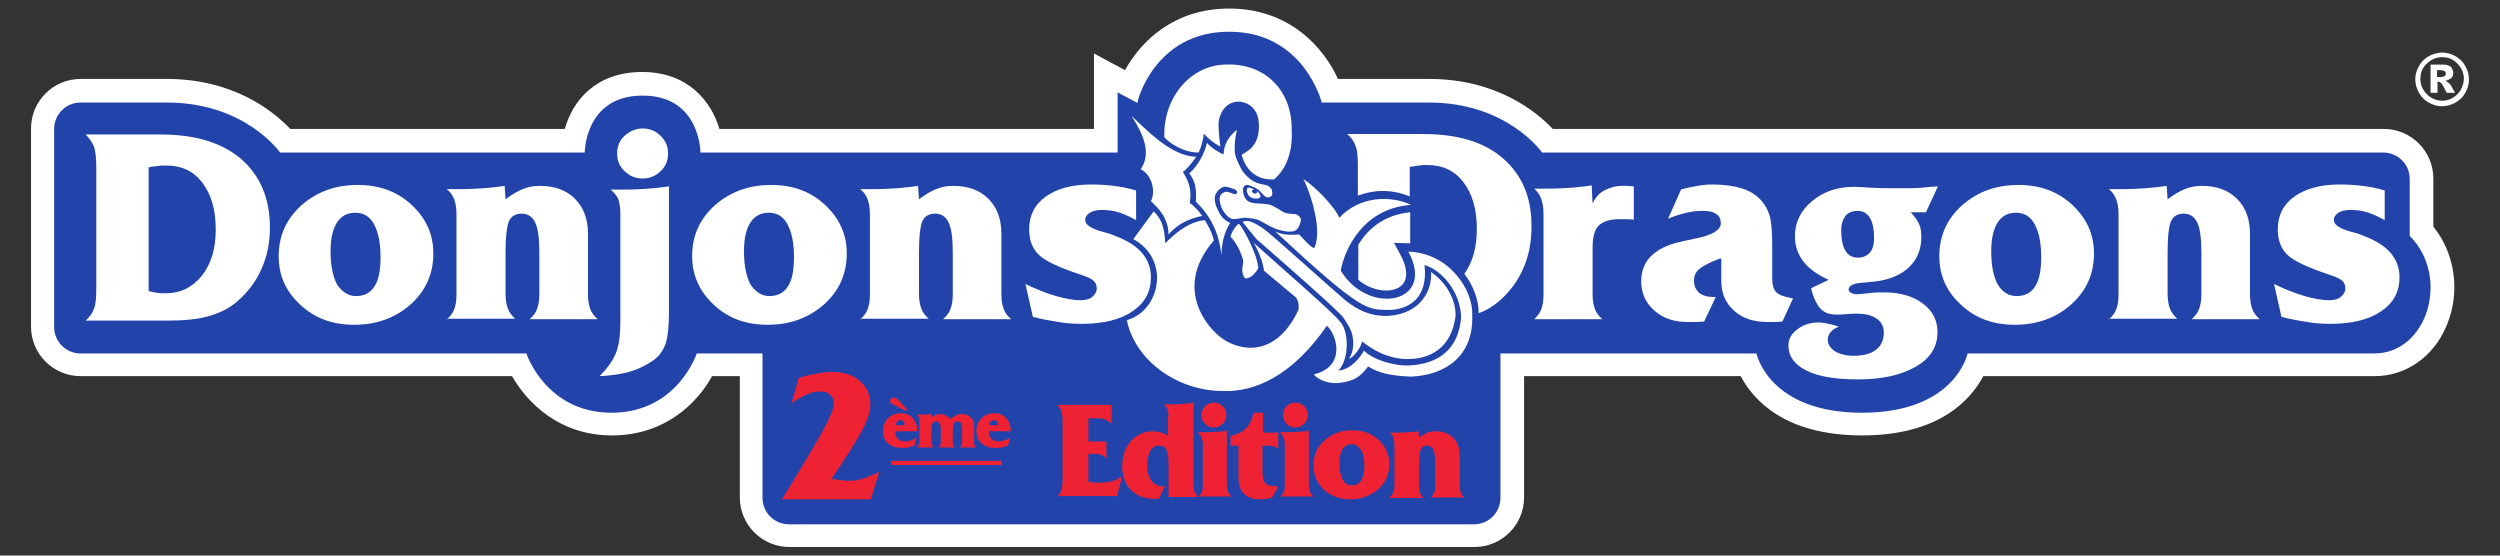 <?xml version="1.0" encoding="UTF-8" standalone="no"?><svg xmlns:rdf="http://www.w3.org/1999/02/22-rdf-syntax-ns#" xmlns:svg="http://www.w3.org/2000/svg" xmlns="http://www.w3.org/2000/svg" width="540" height="120" viewBox="0 0 540 120">
<rect x="0" y="0" width="540" height="120" fill="#333333" stroke="none"/>
<style type="text/css">.st0{display:none;} .st1{display:inline;fill:#0B0E1D;} .st2{fill:#2244AA;} .st3{fill:#FFFFFF;} .st4{fill:#EE2233;}</style>
<path class="st2" d="m 170.4,115.65 c -4.5,0 -8.2,-3.7 -8.2,-8.2 V 78.75 h -10 c -2.4,5.2 -8.8,12.8 -20.1,12.8 -11.3,0 -17.7,-7.6 -20.1,-12.8 H 17.4 c -4.5,0 -8.2,-3.7 -8.2,-8.2 v -42.8 c 0,-4.5 3.7,-8.2 8.2,-8.2 h 18.7 c 15,0 23.1,7.8 25.6,10.8 H 124 c 0.9,-5.2 4.7,-12.3 14.7,-12.3 10.1,0 13.9,7 14.8,12.3 h 85.4 v -14.7 l 5.3,2.9 c 2.6,-6.1 9.2,-14.2 21.4,-14.2 12.9,0 19.6,9.1 21.8,15.3 h 21.4 c 15,0 23.1,7.8 25.6,10.8 h 180.5 c 4.5,0 8.2,3.7 8.2,8.2 v 11.3 c 4.6,5.2 5.8,12.8 3.1,19.4 -2.4,5.9 -7.4,9.4 -13.3,9.4 h -86 c -1.7,4 -7.3,12.8 -24.6,12.8 -17.3,0 -22.9,-8.7 -24.6,-12.8 h -51 V 107.45 c 0,4.5 -3.7,8.2 -8.2,8.2 z" />
<path class="st3" d="m 265.5,6.85 c 16.2,0 20,15.3 20,15.3 h 23.2 c 16.9,0 24.4,10.8 24.4,10.8 h 181.7 c 3.1,0 5.7,2.5 5.7,5.7 v 12.3 c 8.8,8.8 3.9,25.4 -7.7,25.4 H 425 c 0,0 -2.6,12.8 -22.8,12.8 -20.2,0 -22.8,-12.8 -22.8,-12.8 H 324.1 V 107.55 c 0,3.1 -2.5,5.7 -5.7,5.7 h -148 c -3.1,0 -5.7,-2.5 -5.7,-5.7 V 76.35 h -14.2 c 0,0 -4.2,12.8 -18.4,12.8 -14.2,0 -18.4,-12.8 -18.4,-12.8 H 17.4 c -3.1,0 -5.7,-2.5 -5.7,-5.7 v -42.8 c 0,-3.1 2.5,-5.7 5.7,-5.7 h 18.7 c 16.9,0 24.4,10.8 24.4,10.8 h 65.8 c 0,0 0,-12.3 12.5,-12.3 12.5,0 12.5,12.3 12.5,12.3 h 90.1 v -13 l 4.3,2.3 c -0.2,-0.1 3.6,-15.4 19.8,-15.4 m 0,-5 c -11.9,0 -19,7 -22.5,13.3 l -6.7,-3.6 v 8.3 8 h -80.9 c -1.8,-6 -6.8,-12.3 -16.7,-12.3 -10,0 -15,6.2 -16.7,12.3 H 62.7 c -3.5,-3.7 -12.1,-10.8 -26.7,-10.8 H 17.4 c -5.9,0 -10.7,4.8 -10.7,10.7 v 42.8 c 0,5.9 4.8,10.7 10.7,10.7 h 93.2 c 3.2,5.6 10.1,12.8 21.6,12.8 11.5,0 18.5,-7.1 21.6,-12.8 h 6 V 107.45 c 0,5.9 4.8,10.7 10.7,10.7 h 148 c 5.9,0 10.7,-4.8 10.7,-10.7 V 81.25 H 376 c 2.6,5 9.4,12.8 26.2,12.8 16.8,0 23.5,-7.8 26.2,-12.8 h 84.5 c 6.8,0 12.8,-4.2 15.6,-11 3,-7.2 1.8,-15.5 -2.9,-21.3 v -10.4 c 0,-5.9 -4.8,-10.7 -10.7,-10.7 H 335.4 c -3.5,-3.7 -12.1,-10.8 -26.7,-10.8 H 289 c -3,-6.6 -10.3,-15.2 -23.5,-15.2 z" />
<path class="st4" d="m 228.3,107.35 c 0.4,-0.4 0.7,-0.8 0.9,-1.3 0.2,-0.5 0.3,-1.2 0.3,-2.2 V 90.95 c 0,-1.1 -0.1,-1.8 -0.3,-2.3 -0.2,-0.4 -0.5,-0.9 -0.9,-1.2 h 11.8 v 4.1 c -0.4,-0.4 -0.9,-0.7 -1.3,-0.9 -0.4,-0.2 -0.9,-0.3 -1.6,-0.3 h -2.1 v 5 h 3.9 v 3.8 c -0.2,-0.3 -0.5,-0.6 -0.9,-0.8 -0.4,-0.2 -0.8,-0.3 -1.3,-0.3 h -1.7 V 104.05 c 0.5,0.1 0.9,0.2 1.3,0.2 0.4,0 0.7,0 1,0 1.1,0 2.1,-0.1 2.8,-0.3 0.8,-0.2 1.5,-0.6 2.2,-1.1 l -1.1,4.3 h -13 z" />
<path class="st4" d="m 252.4,89.95 c 0,-0.6 -0.1,-1.1 -0.2,-1.5 -0.1,-0.4 -0.4,-0.8 -0.8,-1.1 h 1.6 c 0.9,0 1.7,0 2.5,-0.1 0.8,-0.1 1.5,-0.1 2.3,-0.3 V 104.65 c 0,0.6 0.1,1.1 0.2,1.5 0.2,0.4 0.4,0.8 0.8,1.2 h -6.4 v -7.2 c 0,-1.5 -0.2,-2.6 -0.5,-3.1 -0.3,-0.5 -0.8,-0.8 -1.6,-0.8 -0.8,0 -1.4,0.4 -1.8,1.1 -0.4,0.7 -0.7,1.7 -0.7,3 0,1.5 0.3,2.7 0.9,3.5 0.6,0.8 1.5,1.2 2.7,1.2 h 0.2 l -1.3,2.7 c -0.1,0 -0.2,0 -0.3,0 -0.1,0 -0.3,0 -0.6,0 -2.1,0 -3.8,-0.6 -5.1,-1.9 -1.3,-1.3 -1.9,-3 -1.9,-5.2 0,-2.2 0.6,-3.9 1.9,-5.4 1.3,-1.4 2.9,-2.1 4.8,-2.1 0.5,0 1,0.1 1.5,0.2 0.5,0.2 1.1,0.4 1.7,0.8 v -4.2 z" />
<path class="st4" d="m 258.8,107.35 c 0.4,-0.3 0.6,-0.7 0.8,-1.1 0.2,-0.4 0.2,-0.9 0.2,-1.5 v -8.7 c 0,-0.6 -0.1,-1.2 -0.3,-1.6 -0.2,-0.4 -0.4,-0.8 -0.8,-1.1 h 1.5 c 1,0 1.8,0 2.6,-0.1 0.8,0 1.5,-0.1 2.2,-0.2 V 104.65 c 0,0.6 0.1,1.1 0.2,1.5 0.2,0.4 0.4,0.8 0.8,1.1 h -7.2 z m 0.7,-17.7 c 0,-0.7 0.3,-1.4 0.8,-1.9 0.5,-0.5 1.2,-0.8 1.9,-0.8 0.8,0 1.4,0.3 1.9,0.8 0.5,0.5 0.8,1.1 0.8,1.9 0,0.7 -0.3,1.4 -0.8,1.9 -0.5,0.5 -1.2,0.8 -1.9,0.8 -0.8,0 -1.4,-0.3 -1.9,-0.8 -0.6,-0.6 -0.8,-1.2 -0.8,-1.9 z" />
<path class="st4" d="m 267.5,96.25 h -1.7 v -2.1 c 1.4,-0.3 2.5,-0.8 3.3,-1.6 0.8,-0.8 1.4,-2 1.7,-3.4 h 2 v 4.3 h 3.3 v 3.6 c -0.3,-0.3 -0.6,-0.5 -1,-0.6 -0.3,-0.1 -0.7,-0.2 -1.2,-0.2 h -1.2 V 101.75 c 0,1.4 0.2,2.3 0.7,2.7 0.4,0.4 1.3,0.6 2.7,0.6 l -1.3,2.4 c -0.5,0.1 -1,0.3 -1.4,0.3 -0.4,0.1 -0.9,0.1 -1.2,0.1 -1.6,0 -2.7,-0.4 -3.5,-1.2 -0.8,-0.8 -1.2,-1.9 -1.2,-3.5 z" />
<path class="st4" d="m 276.5,107.35 c 0.4,-0.3 0.6,-0.7 0.8,-1.1 0.2,-0.4 0.2,-0.9 0.2,-1.5 v -8.7 c 0,-0.6 -0.1,-1.2 -0.3,-1.6 -0.2,-0.4 -0.4,-0.8 -0.8,-1.1 h 1.5 c 1,0 1.8,0 2.6,-0.1 0.8,0 1.5,-0.1 2.2,-0.2 V 104.65 c 0,0.6 0.1,1.1 0.2,1.5 0.2,0.4 0.4,0.8 0.8,1.1 h -7.2 z m 0.6,-17.7 c 0,-0.7 0.3,-1.4 0.8,-1.9 0.5,-0.5 1.2,-0.8 1.9,-0.8 0.8,0 1.4,0.3 1.9,0.8 0.5,0.5 0.8,1.1 0.8,1.9 0,0.7 -0.3,1.4 -0.8,1.9 -0.5,0.5 -1.2,0.8 -1.9,0.8 -0.8,0 -1.4,-0.3 -1.9,-0.8 -0.5,-0.6 -0.8,-1.2 -0.8,-1.9 z" />
<path class="st4" d="m 283.7,100.55 c 0,-2.2 0.8,-4 2.4,-5.4 1.6,-1.5 3.6,-2.2 6,-2.2 2.3,0 4.2,0.7 5.7,2.1 1.5,1.4 2.3,3.1 2.3,5.2 0,2.2 -0.8,4 -2.4,5.4 -1.6,1.4 -3.6,2.2 -6,2.2 -2.3,0 -4.2,-0.7 -5.8,-2.1 -1.4,-1.4 -2.2,-3.1 -2.2,-5.2 z m 8.3,4.3 c 0.9,0 1.5,-0.3 2,-1 0.4,-0.7 0.7,-1.7 0.7,-3.1 0,-1.5 -0.2,-2.7 -0.7,-3.5 -0.5,-0.8 -1.1,-1.3 -2,-1.3 -0.9,0 -1.5,0.4 -2,1 -0.4,0.7 -0.7,1.7 -0.7,3 0,1.5 0.2,2.7 0.7,3.6 0.5,0.9 1.1,1.3 2,1.3 z" />
<path class="st4" d="m 300.2,107.35 c 0.4,-0.3 0.6,-0.7 0.8,-1.1 0.2,-0.4 0.2,-0.9 0.2,-1.5 v -8.7 c 0,-0.6 -0.1,-1.1 -0.2,-1.5 -0.2,-0.4 -0.4,-0.8 -0.8,-1.1 h 1.4 c 1,0 1.8,0 2.6,-0.1 0.8,0 1.5,-0.1 2.2,-0.2 l 0.1,1.4 c 0.6,-0.5 1.2,-0.8 1.8,-1.1 0.6,-0.2 1.2,-0.3 1.8,-0.3 1.6,0 2.8,0.5 3.8,1.4 0.9,0.9 1.4,2.2 1.4,3.8 V 104.85 c 0,0.6 0.1,1.1 0.2,1.5 0.2,0.4 0.4,0.8 0.8,1.1 H 309 c 0.4,-0.3 0.6,-0.7 0.8,-1.1 0.2,-0.4 0.2,-0.9 0.2,-1.5 v -4.5 c 0,-1.6 -0.1,-2.6 -0.4,-3.2 -0.3,-0.6 -0.8,-0.9 -1.4,-0.9 -0.6,0 -1.1,0.3 -1.3,0.8 -0.2,0.5 -0.4,1.6 -0.4,3.4 v 4.5 c 0,0.6 0.1,1.1 0.2,1.5 0.2,0.4 0.4,0.8 0.8,1.1 h -7.3 z" />
<path class="st4" d="m 168.9,107.85 c 4.8,-7.8 7.9,-13 9.2,-15.5 1.3,-2.5 2,-4.2 2,-5.1 0,-0.9 -0.3,-1.6 -0.8,-2 -0.5,-0.5 -1.3,-0.7 -2.3,-0.7 -0.8,0 -1.7,0.2 -2.6,0.6 -0.9,0.4 -2.1,1 -3.4,1.9 l 1.5,-5.4 c 1.6,-0.5 3,-0.8 4.1,-1 1.1,-0.2 2.2,-0.3 3.1,-0.3 2.5,0 4.5,0.6 6,1.9 1.5,1.3 2.3,3 2.3,5.1 0,1.4 -0.5,3.1 -1.5,5.1 -1,2 -3.3,5.7 -6.9,11 1,0.1 1.7,0.2 2.3,0.3 0.5,0.1 1,0.1 1.5,0.1 0.9,0 1.9,-0.1 2.8,-0.4 1,-0.3 2.2,-0.8 3.7,-1.5 l -1.8,5.9 z" />
<path class="st4" d="m 196.1,88.65 h -0.7 l -2.5,-1.3 c -0.3,-0.1 -0.4,-0.3 -0.5,-0.4 -0.1,-0.1 -0.1,-0.3 -0.1,-0.4 0,-0.2 0.1,-0.4 0.2,-0.5 0.1,-0.1 0.3,-0.2 0.5,-0.2 0.2,0 0.3,0 0.5,0.1 0.1,0.1 0.3,0.3 0.6,0.5 z m 1.9,4.5 h -4.6 c 0,0 0,0.1 0,0.1 0,0.1 0,0.1 0,0.1 0,0.6 0.2,1.1 0.6,1.5 0.4,0.3 0.9,0.5 1.6,0.5 0.3,0 0.6,-0.1 1,-0.2 0.4,-0.1 0.9,-0.3 1.4,-0.6 l -0.5,1.7 c -0.5,0.2 -1,0.3 -1.4,0.4 -0.4,0.1 -0.8,0.1 -1.2,0.1 -1.3,0 -2.3,-0.3 -3.1,-1 -0.8,-0.7 -1.1,-1.6 -1.1,-2.7 0,-1.1 0.4,-2 1.1,-2.7 0.7,-0.7 1.6,-1.1 2.8,-1.1 1,0 1.8,0.3 2.5,1 0.6,0.7 1,1.5 1,2.6 v 0.3 z m -2.6,-1.3 c 0,-0.4 -0.1,-0.6 -0.2,-0.8 -0.2,-0.2 -0.4,-0.3 -0.7,-0.3 -0.3,0 -0.5,0.1 -0.7,0.3 -0.2,0.2 -0.3,0.5 -0.3,0.8 z" />
<path class="st4" d="m 198.1,96.55 c 0.2,-0.2 0.3,-0.3 0.4,-0.5 0.1,-0.2 0.1,-0.4 0.1,-0.8 v -4.3 c 0,-0.3 0,-0.6 -0.1,-0.8 -0.1,-0.2 -0.2,-0.4 -0.4,-0.6 h 0.7 c 0.5,0 1,0 1.3,0 0.3,0 0.7,-0.1 1.1,-0.1 v 0.7 c 0.3,-0.2 0.6,-0.4 0.9,-0.5 0.3,-0.1 0.6,-0.2 1,-0.2 0.4,0 0.8,0.1 1.2,0.3 0.4,0.2 0.7,0.4 1,0.7 0.5,-0.3 0.9,-0.6 1.3,-0.8 0.4,-0.2 0.8,-0.2 1.2,-0.2 0.8,0 1.4,0.2 1.9,0.7 0.5,0.5 0.7,1.1 0.7,1.9 v 3.3 c 0,0.3 0,0.6 0.1,0.8 0.1,0.2 0.2,0.4 0.4,0.5 h -3.6 c 0.2,-0.2 0.3,-0.3 0.4,-0.5 0.1,-0.2 0.1,-0.4 0.1,-0.8 v -2.5 c 0,-0.7 -0.1,-1.1 -0.2,-1.4 -0.2,-0.3 -0.4,-0.4 -0.8,-0.4 -0.3,0 -0.6,0.1 -0.8,0.4 -0.1,0.3 -0.2,0.7 -0.2,1.3 v 2.6 c 0,0.3 0,0.6 0.1,0.8 0.1,0.2 0.2,0.4 0.4,0.5 h -3.6 c 0.2,-0.2 0.3,-0.3 0.4,-0.5 0.1,-0.2 0.1,-0.4 0.1,-0.8 v -2.5 c 0,-0.7 -0.1,-1.1 -0.2,-1.4 -0.2,-0.3 -0.4,-0.4 -0.8,-0.4 -0.3,0 -0.6,0.1 -0.8,0.4 -0.1,0.3 -0.2,0.7 -0.2,1.3 v 2.6 c 0,0.3 0,0.6 0.1,0.8 0.1,0.2 0.2,0.4 0.4,0.5 h -3.6 z" />
<path class="st4" d="m 218.2,93.15 h -4.6 c 0,0 0,0.1 0,0.1 0,0.1 0,0.1 0,0.1 0,0.6 0.2,1.1 0.6,1.5 0.4,0.3 0.9,0.5 1.6,0.5 0.3,0 0.6,-0.1 1,-0.2 0.4,-0.1 0.9,-0.3 1.4,-0.6 l -0.5,1.7 c -0.5,0.2 -1,0.3 -1.4,0.4 -0.4,0.1 -0.8,0.1 -1.2,0.1 -1.3,0 -2.3,-0.3 -3.1,-1 -0.8,-0.7 -1.1,-1.6 -1.1,-2.7 0,-1.1 0.4,-2 1.1,-2.7 0.7,-0.7 1.6,-1.1 2.8,-1.1 1,0 1.8,0.3 2.5,1 0.6,0.7 1,1.5 1,2.6 v 0.3 z m -2.6,-1.3 c 0,-0.4 -0.1,-0.6 -0.2,-0.8 -0.2,-0.2 -0.4,-0.3 -0.7,-0.3 -0.3,0 -0.5,0.1 -0.7,0.3 -0.2,0.2 -0.3,0.5 -0.3,0.8 z" />
<rect x="192.5" y="99.55" class="st4" width="23.9" height="0.9" />
<path class="st3" d="m 532.5,14.25 c -0.5,-0.9 -1.2,-1.6 -2.1,-2.1 -0.9,-0.5 -1.8,-0.8 -2.9,-0.8 -1,0 -2,0.3 -2.9,0.8 -0.9,0.5 -1.6,1.2 -2.1,2.1 -0.5,0.9 -0.8,1.8 -0.8,2.9 0,1 0.3,2 0.8,2.9 0.5,0.9 1.2,1.6 2.1,2.1 0.9,0.5 1.8,0.8 2.9,0.8 1,0 2,-0.3 2.9,-0.8 0.9,-0.5 1.6,-1.2 2.1,-2.1 0.5,-0.9 0.8,-1.8 0.8,-2.9 0,-1.1 -0.3,-2 -0.8,-2.9 m -1.7,6.1 c -0.9,0.9 -2,1.4 -3.3,1.4 -1.3,0 -2.4,-0.5 -3.3,-1.4 -0.9,-0.9 -1.4,-2 -1.4,-3.3 0,-1.3 0.4,-2.4 1.4,-3.3 0.9,-0.9 2,-1.4 3.3,-1.4 1.3,0 2.4,0.4 3.3,1.4 0.9,0.9 1.4,2 1.4,3.3 -0.1,1.3 -0.5,2.4 -1.4,3.3 m -2.1,-2.6 c -0.1,-0.1 -0.3,-0.2 -0.5,-0.3 0.6,-0.1 1,-0.4 1.3,-0.6 0.3,-0.3 0.4,-0.7 0.4,-1.1 0,-0.5 -0.2,-0.9 -0.5,-1.3 -0.4,-0.3 -0.9,-0.5 -1.7,-0.5 H 525 v 6.1 h 1.5 v -2.4 c 0.1,0 0.1,0 0.2,0 0.2,0 0.4,0.1 0.6,0.3 0.2,0.2 0.6,0.9 1.2,2.1 h 1.8 c -0.7,-1.2 -1,-1.8 -1,-1.8 -0.2,-0.1 -0.4,-0.4 -0.6,-0.5 m -1.6,-1.1 h -0.7 v -1.5 h 0.7 c 0.4,0 0.7,0.1 0.9,0.2 0.2,0.1 0.3,0.3 0.3,0.6 0,0.2 -0.1,0.4 -0.3,0.5 -0.1,0.1 -0.5,0.2 -0.9,0.2" />
<path class="st3" d="m 491.2,61.35 c 2.3,1.1 4.5,2 6.6,2.6 2.1,0.6 3.9,0.9 5.3,0.9 1,0 1.9,-0.2 2.5,-0.7 0.6,-0.5 1,-1.1 1,-1.8 0,-0.7 -0.2,-1.3 -0.7,-1.7 -0.5,-0.5 -1.5,-0.9 -3,-1.4 -4.5,-1.5 -7.5,-2.9 -8.8,-4.2 -1.4,-1.3 -2.1,-3.2 -2.1,-5.5 0,-3 1.2,-5.4 3.6,-7.1 2.4,-1.7 5.6,-2.6 9.8,-2.6 1.6,0 3.3,0.1 4.9,0.3 1.6,0.2 3.2,0.5 4.8,1 v 6.4 c -1.3,-0.7 -2.5,-1.3 -3.8,-1.7 -1.3,-0.4 -2.5,-0.5 -3.7,-0.5 -1,0 -1.8,0.2 -2.5,0.6 -0.6,0.4 -1,0.9 -1,1.5 0,1.1 1.2,1.9 3.7,2.6 1.1,0.3 1.9,0.5 2.5,0.8 2.7,1 4.7,2.2 6,3.7 1.3,1.5 2,3.3 2,5.3 0,3.2 -1.3,5.6 -4,7.4 -2.6,1.8 -6.3,2.7 -10.9,2.7 -1.7,0 -3.4,-0.1 -5.1,-0.4 -1.8,-0.3 -3.6,-0.6 -5.5,-1.1 z" />
<path class="st3" d="m 455.5,69.05 c 0.7,-0.7 1.3,-1.4 1.6,-2.2 0.3,-0.8 0.5,-1.8 0.5,-3.1 v -17.6 c 0,-1.3 -0.2,-2.3 -0.5,-3.1 -0.3,-0.8 -0.8,-1.6 -1.6,-2.2 h 2.8 c 2,0 3.7,-0.1 5.3,-0.2 1.5,-0.1 3,-0.3 4.4,-0.5 l 0.2,2.9 c 1.3,-1 2.5,-1.7 3.7,-2.2 1.2,-0.5 2.4,-0.7 3.7,-0.7 3.2,0 5.7,0.9 7.6,2.8 1.9,1.9 2.8,4.4 2.8,7.6 v 13.1 c 0,1.2 0.2,2.3 0.5,3.1 0.3,0.8 0.8,1.5 1.6,2.2 h -14.7 c 0.8,-0.7 1.3,-1.4 1.6,-2.2 0.3,-0.8 0.5,-1.8 0.5,-3.1 v -9.1 c 0,-3.1 -0.3,-5.3 -0.9,-6.5 -0.6,-1.2 -1.5,-1.9 -2.9,-1.9 -1.3,0 -2.2,0.5 -2.7,1.5 -0.5,1 -0.8,3.3 -0.8,6.8 v 9.1 c 0,1.2 0.2,2.3 0.5,3.1 0.3,0.8 0.8,1.5 1.6,2.2 h -14.8 z" />
<path class="st3" d="m 418.9,55.35 c 0,-4.4 1.6,-8 4.9,-11 3.3,-2.9 7.3,-4.4 12.2,-4.4 4.6,0 8.5,1.4 11.6,4.3 3.1,2.9 4.7,6.3 4.7,10.5 0,4.4 -1.6,8 -4.9,11 -3.3,2.9 -7.3,4.4 -12.2,4.4 -4.7,0 -8.5,-1.4 -11.6,-4.3 -3.2,-2.9 -4.7,-6.4 -4.7,-10.5 z m 16.7,8.6 c 1.8,0 3.1,-0.7 4,-2.1 0.9,-1.4 1.3,-3.5 1.3,-6.3 0,-3.1 -0.5,-5.4 -1.4,-7.1 -0.9,-1.7 -2.3,-2.5 -4,-2.5 -1.8,0 -3.1,0.7 -4,2.1 -0.9,1.4 -1.4,3.5 -1.4,6.2 0,3.1 0.5,5.5 1.4,7.2 1,1.6 2.3,2.5 4.1,2.5 z" />
<path class="st3" d="m 397.7,49.65 c 0,2 0.3,3.5 0.9,4.5 0.6,1 1.5,1.5 2.7,1.5 1.1,0 2,-0.4 2.6,-1.1 0.6,-0.7 0.9,-1.7 0.9,-3.1 0,-1.9 -0.3,-3.4 -0.9,-4.4 -0.6,-1 -1.5,-1.5 -2.7,-1.5 -1.1,0 -2,0.4 -2.6,1.1 -0.5,0.7 -0.9,1.7 -0.9,3 z m 20.9,-9.4 -2.6,5.6 h -3.3 c 0.8,0.8 1.4,1.7 1.8,2.5 0.4,0.8 0.5,1.8 0.5,2.9 0,2.3 -0.7,4.3 -2.1,5.9 -1.4,1.6 -3.4,2.7 -5.9,3.3 -1.1,0.3 -2.6,0.4 -4.4,0.6 -2.2,0.1 -3.3,0.6 -3.3,1.5 0,0.3 0.2,0.5 0.5,0.7 0.3,0.2 0.8,0.3 1.3,0.3 0.3,0 1.1,-0.1 2.4,-0.2 1.3,-0.2 2.4,-0.2 3.4,-0.2 3.5,0 6.3,0.8 8.4,2.4 2.2,1.6 3.2,3.7 3.2,6.2 0,3.1 -1.5,5.6 -4.6,7.4 -3.1,1.8 -7.2,2.8 -12.5,2.8 -4.9,0 -8.6,-0.6 -11.2,-1.9 -2.6,-1.3 -3.9,-3.1 -3.9,-5.4 0,-1.4 0.6,-2.5 1.9,-3.5 1.3,-1 2.8,-1.5 4.6,-1.5 0.5,0 1.1,0.1 1.7,0.2 0.6,0.1 1.5,0.3 2.7,0.7 -0.8,0.3 -1.4,0.7 -1.8,1.2 -0.4,0.5 -0.6,1 -0.6,1.6 0,1 0.5,1.8 1.5,2.5 1,0.6 2.4,1 4,1 2.1,0 3.8,-0.4 4.9,-1.3 1.1,-0.8 1.7,-2.1 1.7,-3.7 0,-1.3 -0.5,-2.3 -1.5,-3 -1,-0.7 -2.4,-1.1 -4.3,-1.1 -0.5,0 -1.3,0 -2.3,0.1 -1,0.1 -1.7,0.1 -2.1,0.1 -1.5,0 -2.7,-0.4 -3.5,-1.3 -0.8,-0.9 -1.5,-2.3 -2,-4.4 l 3.8,-1.8 c -2.4,-1.1 -4.3,-2.4 -5.5,-4 -1.2,-1.6 -1.8,-3.4 -1.8,-5.4 0,-3 1.2,-5.5 3.7,-7.6 2.5,-2.1 5.5,-3.1 9.2,-3.1 0.6,0 1.7,0.1 3.5,0.2 1.8,0.1 3.3,0.1 4.5,0.1 h 4.1 c 0.6,0 1.4,0 2.3,-0.1 0.9,-0.1 2.1,-0.2 3.6,-0.3 z" />
<path class="st3" d="m 371.5,55.85 c -2.2,0.8 -3.7,1.6 -4.5,2.3 -0.8,0.7 -1.1,1.5 -1.1,2.5 0,1.1 0.4,1.9 1.1,2.6 0.8,0.6 1.8,0.9 3.1,0.9 h 0.5 l -2.5,5.3 c -0.9,0.1 -1.6,0.1 -2.2,0.1 -0.6,0 -1,0 -1.4,0 -2.9,0 -5.3,-0.8 -7.2,-2.5 -1.9,-1.7 -2.8,-3.8 -2.8,-6.3 0,-2.2 0.7,-4 2.1,-5.4 1.4,-1.4 3.5,-2.5 6.3,-3.1 0.8,-0.2 1.8,-0.4 3.2,-0.7 3.7,-0.7 5.6,-1.9 5.6,-3.3 0,-0.9 -0.3,-1.6 -1,-2 -0.6,-0.5 -1.6,-0.7 -2.8,-0.7 -1.2,0 -2.4,0.1 -3.6,0.4 -1.3,0.3 -2.6,0.7 -4,1.3 l 2.8,-6.3 c 1.3,-0.4 2.5,-0.6 3.6,-0.8 1.1,-0.2 2.1,-0.3 3.2,-0.3 2.4,0 4.5,0.3 6.2,0.8 1.7,0.5 3,1.3 4.1,2.4 0.9,1 1.6,2.1 2,3.4 0.4,1.3 0.6,3.5 0.6,6.5 v 7.1 c 0,1.5 0.3,2.5 0.9,3.1 0.6,0.6 1.8,1 3.6,1.3 l -2.3,5 c -0.8,0.1 -1.5,0.1 -2,0.1 -0.5,0 -1,0 -1.3,0 -2.9,0 -5.3,-0.8 -7.1,-2.4 -1.8,-1.6 -2.8,-3.7 -2.8,-6.4 v -4.9 z" />
<path class="st3" d="m 331.3,69.05 c 0.7,-0.7 1.3,-1.4 1.6,-2.2 0.3,-0.8 0.5,-1.8 0.5,-3.1 v -17.6 c 0,-1.3 -0.2,-2.3 -0.5,-3.2 -0.3,-0.8 -0.8,-1.6 -1.5,-2.2 h 2.7 c 2,0 3.7,-0.1 5.3,-0.2 1.5,-0.1 3,-0.3 4.4,-0.5 l 0.2,3.9 c 0.6,-1.3 1.4,-2.2 2.5,-2.8 1.1,-0.6 2.4,-1 4,-1 0.2,0 0.6,0 0.9,0 0.4,0 0.9,0.1 1.5,0.1 v 7.2 c -0.6,-0.1 -1.2,-0.1 -1.7,-0.1 -0.5,0 -1,0 -1.5,0 -2,0 -3.5,0.5 -4.4,1.4 -0.9,0.9 -1.3,2.5 -1.3,4.8 v 10.1 c 0,1.2 0.2,2.3 0.5,3.1 0.3,0.8 0.8,1.5 1.6,2.2 h -14.8 z" />
<path class="st3" d="m 293.4,52.85 v 7.6 c 2,1.7 4.3,2.3 6,2.3 1.8,0 3.2,-0.6 3.9,-1.8 0.8,-1.4 0.5,-3.5 -0.8,-5.9 l -1.4,-2.6 3,0.1 c 0.2,0 0.3,0 0.5,0 v -6.7 c -6,0.6 -9.3,3.9 -11.2,7 z" />
<path class="st3" d="m 324.7,34.25 c -4.1,-3.6 -9.9,-5.3 -17.3,-5.3 H 291 c 0.9,0.8 1.5,1.6 1.8,2.6 0.4,0.9 0.5,2.4 0.5,4.5 v 6.2 c 1.7,-0.6 3.4,-1 5.3,-1 2.1,0 4.1,0.4 5.9,1.2 v -6.4 c 0.7,-0.1 1.3,-0.2 2,-0.3 0.6,-0.1 1.2,-0.1 1.8,-0.1 3.3,0 5.9,1.2 7.8,3.7 1.9,2.5 2.9,5.8 2.9,10.1 0,4 -0.9,7.2 -2.7,9.7 2,2.6 3.1,5.7 3.1,8.5 1.7,-0.6 3.1,-1.5 4.4,-2.6 2.3,-2 4,-4.3 5.2,-7 1.2,-2.7 1.8,-5.7 1.8,-8.9 0.1,-6.4 -2,-11.3 -6.1,-14.9 z" />
<path class="st3" d="m 268.2,33.45 c 0.7,-0.6 4.1,-1.6 3.7,-6.9 -0.1,-2.3 -1.5,-4.4 -4.3,-4.6 -3.3,0 -4.4,3.3 -4.4,4.8 0,2.2 0.4,4.9 0.4,4.9 0,0 -1.8,-0.8 -3.6,-2.8 0,1.1 -0.7,3.4 -1.1,4.1 -3.4,0 -6.5,-2.2 -7.4,-3.3 -0.3,-8.7 5.8,-15.6 13.2,-15.7 8.3,-0.4 14.4,5.4 14.3,14 0.4,6.7 -2.6,9.8 -3.8,10.8 -3.8,0.2 -6.1,-2 -7,-5.3 z m 1.2,7.2 c 0.1,-0.1 0.2,-0.1 0.4,-0.1 0.5,0 1.1,0.4 1.1,0.4 0,0 -0.4,0 -0.5,0.3 0,0.1 0.1,0.4 0.4,0.5 0.2,0.1 0.5,0.1 0.6,0 0.2,-0.2 0.1,-0.5 0.1,-0.5 0,0 0.6,0.5 0.7,0.9 0.2,0.5 -0.2,0.6 -0.4,0.7 -0.2,0.1 -0.8,0 -1.1,0 -0.3,-0.1 -0.7,-0.3 -0.9,-0.5 -0.2,-0.2 -0.5,-0.9 -0.5,-1.1 0,-0.3 0.1,-0.5 0.1,-0.6 z m -20.8,2.8 c 1.1,-2.1 0.2,-5.7 -2.2,-6.9 2.4,-3.5 0.5,-7.7 -2,-11.5 2.5,2.2 8.4,8.8 14,8.8 -1.3,1.8 -2.1,2.7 -2.9,3.3 1.7,2.6 1.8,4.4 1.5,6.7 0.6,0.4 1.6,1.3 2.7,2.8 -3.9,0.7 -6.1,2.6 -7.3,4 0,-3.6 -2.4,-5.9 -3.8,-7.2 z m 9.7,0.1 c 0.2,-2.8 -0.1,-4.3 -1.4,-6.1 1.9,-1.7 3.3,-4.3 3.8,-6.6 0.6,0.8 2.3,2 3.6,2.5 0,-0.6 0.1,-1.6 0.8,-3 0.6,-1 1.7,-2.1 2.1,-2.3 0,0 -1.1,4 -0.1,6.3 1,2.4 1.6,3.2 2.9,4.3 1.4,1.1 2.9,1.2 3.4,1.3 0.5,0.1 1.1,0.6 1.3,1 0.1,0.4 0.2,1 0,1.3 -0.2,0.3 -0.8,0.4 -1,0.4 -0.5,-0.1 -1.3,-1.1 -1.6,-1.4 -0.3,-0.3 -0.9,-0.7 -1.2,-0.8 -0.3,-0.1 -1.2,-0.5 -1.4,-0.5 -0.2,0 -0.7,0 -0.9,0.5 -0.2,0.4 -0.1,1 0,1.5 0.1,0.4 0.4,1 0.7,1.3 0.3,0.3 0.9,0.5 1.3,0.6 0.4,0.1 2.3,0.1 3.4,0.3 1.1,0.2 3,1.6 3.5,1.8 0.5,0.2 1.9,0.3 2.3,0.3 0.4,0 1.2,0.7 1.2,1.2 0,0.5 -0.5,2.1 -1.3,2.4 -0.9,0.4 -2.7,0.1 -4.1,-0.4 -1.3,-0.5 -3.2,-1.7 -3.7,-1.9 -0.4,-0.2 -2.4,-0.6 -3.3,-0.5 -1,0.1 -2,0.5 -2.8,0.1 -0.6,-0.3 -1.3,-1 -1.8,-2 -0.4,-0.8 -0.7,-1.9 -0.5,-2.6 0.1,-0.6 0.6,-0.9 1.1,-1.1 0.5,-0.2 1.9,0.5 2.1,0.5 0.2,0 0.4,0 0.5,-0.3 0.1,-0.3 -0.2,-0.6 -0.4,-0.7 -0.2,-0.1 -1.9,-0.8 -2.5,-0.6 -0.6,0.2 -1.4,0.8 -1.8,1.8 -0.3,0.8 0,2.1 0.5,3.1 0.6,1.2 1.1,2.2 2.7,2.9 -1.8,2.9 -1.8,5.6 -1.9,7 -0.4,-4.8 -2.4,-8.6 -5.5,-11.6 z m 10.2,12.5 c -1,-3.1 -2.2,-4.4 -2.7,-4.9 0.1,-0.7 1,-2.4 1.8,-2.8 0.5,0.2 3.9,6.2 4.2,9.5 -0.2,0.5 -0.5,0.9 -0.9,1.3 -0.6,0.7 -1.4,1 -1.8,1 -0.6,-0.1 -0.8,-1.8 -0.8,-1.8 0,0 0.3,-1.8 0.2,-2.3 z m 25.7,17.7 c -0.2,1.2 -1.5,3.1 -2.8,3.8 0.8,-1.5 0.9,-2.3 0.9,-3.6 0,-1.1 -0.4,-2.3 -0.4,-2.3 -0.5,-1.3 -1.2,-2.2 -1.7,-3 -0.5,-1 -13.6,-12.5 -18.8,-17 -0.3,-0.3 -3,-3.7 -3,-3.7 0,0 0.4,-0.3 1.2,-0.2 0.8,0.1 2.4,0.9 3.9,2.1 2.5,2 16.6,14.7 17.3,15.2 2.5,1.8 4.7,3.2 8.8,3.2 7.5,-0.4 9.8,-5.8 9.5,-9.5 3.1,2.1 5.4,5.8 5.3,9.5 -0.9,7.1 -5.7,9.5 -11,9.3 -4.3,-0.3 -7.1,-2.2 -9.2,-3.8 z m -50.8,-4.6 c 7.2,-2 9.5,-13.1 1.4,-17.5 l 4.4,-6 c 1.9,1.9 2.3,3.7 2.5,6.9 1.5,-1.5 4.6,-4.6 8.5,-5 0,0 1.5,2.1 2,4.4 -8,9.2 -2.8,17.4 1.2,20.7 3.9,3.2 12.1,5 17.1,-5.8 0,0 0.2,-1.9 -0.7,-2.7 -2.3,-1.9 -6.8,-5.7 -6.8,-5.7 -0.1,-1.5 -1,-3.9 -2.2,-6 6.1,5.5 17.9,15.7 18.6,17 1.9,1.8 2.2,7.9 -0.3,10.6 2.5,-0.2 4.6,-2.6 5.5,-4.3 2.6,2.4 7.1,3.2 9.2,3.2 4.6,-0.1 11.1,-1.7 11.8,-10.4 -0.1,-5.4 -4.1,-10.2 -7.9,-11.3 0.8,7.1 -3.3,9.5 -7.4,9.7 -5.1,-0.1 -5.8,0.7 -24.9,-17 1.7,0.9 3.4,0.8 5.2,0.7 0.2,0.1 2.8,3.2 3.3,2.9 2.1,-4.5 -1.8,-14.1 -2.4,-14.9 2.9,1.9 6.9,6.2 7.8,8.4 4.3,-4.7 11,-4.9 15.5,-2.8 -10.8,0.8 -14.5,10.2 -15.2,14.2 6,9.9 20.7,7.1 14.6,-4.1 8.9,0.3 14.1,8.4 13.8,13.8 0.3,8.8 -5.8,12.9 -13.3,13.2 -5.8,-0.2 -7.8,-1.4 -9.2,-2.2 -1.2,1.6 -2.5,3.3 -6.8,3.6 -1.7,0.1 -4.1,-0.7 -4.9,-1.9 6.9,-1.6 5.1,-8.4 2.8,-10.5 -7.4,10.8 -15.6,14.4 -22.5,14.1 -9.7,0 -18.9,-6.5 -20.7,-15.3 z" />
<path class="st3" d="m 221.5,61.35 c 2.3,1.1 4.5,2 6.6,2.6 2.1,0.6 3.9,0.9 5.3,0.9 1,0 1.9,-0.2 2.5,-0.7 0.6,-0.5 1,-1.1 1,-1.8 0,-0.7 -0.2,-1.3 -0.7,-1.7 -0.5,-0.5 -1.5,-0.9 -3,-1.4 -4.5,-1.5 -7.5,-2.9 -8.8,-4.2 -1.4,-1.3 -2.1,-3.2 -2.1,-5.5 0,-3 1.2,-5.4 3.6,-7.1 2.4,-1.7 5.6,-2.6 9.8,-2.6 1.6,0 3.3,0.1 4.9,0.3 1.6,0.2 3.2,0.5 4.8,1 v 6.4 c -1.3,-0.7 -2.5,-1.3 -3.8,-1.7 -1.3,-0.4 -2.5,-0.5 -3.7,-0.5 -1,0 -1.8,0.2 -2.5,0.6 -0.6,0.4 -1,0.9 -1,1.5 0,1.1 1.2,1.9 3.7,2.6 1.1,0.3 1.9,0.5 2.5,0.8 2.7,1 4.7,2.2 6,3.7 1.3,1.5 2,3.3 2,5.3 0,3.2 -1.3,5.6 -4,7.4 -2.6,1.8 -6.3,2.7 -10.9,2.7 -1.7,0 -3.4,-0.1 -5.1,-0.4 -1.8,-0.3 -3.6,-0.6 -5.5,-1.1 z" />
<path class="st3" d="m 185.8,69.05 c 0.7,-0.7 1.3,-1.4 1.6,-2.2 0.3,-0.8 0.5,-1.8 0.5,-3.1 v -17.6 c 0,-1.3 -0.2,-2.3 -0.5,-3.1 -0.3,-0.8 -0.8,-1.6 -1.6,-2.2 h 2.8 c 2,0 3.7,-0.1 5.3,-0.2 1.5,-0.1 3,-0.3 4.4,-0.5 l 0.2,2.9 c 1.3,-1 2.5,-1.7 3.7,-2.2 1.2,-0.5 2.4,-0.7 3.7,-0.7 3.2,0 5.7,0.9 7.6,2.8 1.9,1.9 2.8,4.4 2.8,7.6 v 13.1 c 0,1.2 0.2,2.3 0.5,3.1 0.3,0.8 0.8,1.5 1.6,2.2 h -14.7 c 0.8,-0.7 1.3,-1.4 1.6,-2.2 0.3,-0.8 0.5,-1.8 0.5,-3.1 v -9.1 c 0,-3.1 -0.3,-5.3 -0.9,-6.5 -0.6,-1.2 -1.5,-1.9 -2.9,-1.9 -1.3,0 -2.2,0.5 -2.7,1.5 -0.5,1 -0.8,3.3 -0.8,6.8 v 9.1 c 0,1.2 0.2,2.3 0.5,3.1 0.3,0.8 0.8,1.5 1.6,2.2 h -14.8 z" />
<path class="st3" d="m 149.5,55.35 c 0,-4.4 1.6,-8 4.9,-11 3.3,-2.9 7.3,-4.4 12.2,-4.4 4.6,0 8.5,1.4 11.6,4.3 3.1,2.9 4.7,6.3 4.7,10.5 0,4.4 -1.6,8 -4.9,11 -3.3,2.9 -7.3,4.4 -12.2,4.4 -4.7,0 -8.5,-1.4 -11.6,-4.3 -3.1,-2.9 -4.7,-6.4 -4.7,-10.5 z m 16.7,8.6 c 1.8,0 3.1,-0.7 4,-2.1 0.9,-1.4 1.3,-3.5 1.3,-6.3 0,-3.1 -0.5,-5.4 -1.4,-7.1 -0.9,-1.7 -2.3,-2.5 -4,-2.5 -1.8,0 -3.1,0.7 -4,2.1 -0.9,1.4 -1.4,3.4 -1.4,6.2 0,3.1 0.5,5.5 1.4,7.2 1.1,1.6 2.4,2.5 4.1,2.5 z" />
<path class="st3" d="m 133.3,33.15 c 0,-1.5 0.5,-2.8 1.6,-3.8 1.1,-1 2.4,-1.6 3.9,-1.6 1.5,0 2.8,0.5 3.9,1.6 1.1,1.1 1.6,2.3 1.6,3.8 0,1.5 -0.5,2.8 -1.6,3.8 -1.1,1.1 -2.4,1.6 -3.9,1.6 -1.5,0 -2.8,-0.5 -3.9,-1.6 -1.1,-1 -1.6,-2.3 -1.6,-3.8 z m -1.4,7.8 h 3 c 2,0 3.7,-0.1 5.2,-0.2 1.5,-0.1 3,-0.3 4.4,-0.5 v 27.1 c 0,3.3 -0.3,5.7 -0.8,7.1 -0.6,1.5 -1.5,2.7 -2.9,3.6 -1.5,1 -3.2,1.8 -5,2.3 -1.9,0.5 -4,0.8 -6.3,0.9 1.6,-1.6 2.8,-3.2 3.5,-4.9 0.7,-1.6 1,-4 1,-7.1 v -23.2 c 0,-1.3 -0.2,-2.3 -0.5,-3.2 -0.3,-0.6 -0.9,-1.3 -1.6,-1.9 z" />
<path class="st3" d="m 96.5,69.05 c 0.7,-0.7 1.3,-1.4 1.6,-2.2 0.3,-0.8 0.5,-1.8 0.5,-3.1 v -17.6 c 0,-1.3 -0.2,-2.3 -0.5,-3.1 -0.3,-0.8 -0.8,-1.6 -1.6,-2.2 h 2.8 c 2,0 3.7,-0.1 5.3,-0.2 1.5,-0.1 3,-0.3 4.4,-0.5 l 0.2,2.9 c 1.3,-1 2.5,-1.7 3.7,-2.2 1.2,-0.5 2.4,-0.7 3.7,-0.7 3.2,0 5.7,0.9 7.6,2.8 1.9,1.9 2.8,4.4 2.8,7.6 v 13.1 c 0,1.2 0.2,2.3 0.5,3.1 0.3,0.8 0.8,1.5 1.6,2.2 h -14.7 c 0.8,-0.7 1.3,-1.4 1.6,-2.2 0.3,-0.8 0.5,-1.8 0.5,-3.1 v -9.1 c 0,-3.1 -0.3,-5.3 -0.9,-6.5 -0.6,-1.2 -1.5,-1.9 -2.9,-1.9 -1.3,0 -2.2,0.5 -2.7,1.5 -0.5,1 -0.8,3.3 -0.8,6.8 v 9.1 c 0,1.2 0.2,2.3 0.5,3.1 0.3,0.8 0.8,1.5 1.6,2.2 H 96.5 Z" />
<path class="st3" d="m 60.2,55.35 c 0,-4.4 1.6,-8 4.9,-11 3.3,-2.9 7.3,-4.4 12.2,-4.4 4.6,0 8.5,1.4 11.6,4.3 3.1,2.9 4.7,6.3 4.7,10.5 0,4.4 -1.6,8 -4.9,11 -3.3,2.9 -7.3,4.4 -12.2,4.4 -4.7,0 -8.5,-1.4 -11.6,-4.3 -3.2,-2.9 -4.7,-6.4 -4.7,-10.5 z m 16.7,8.6 c 1.8,0 3.1,-0.7 4,-2.1 0.9,-1.4 1.3,-3.5 1.3,-6.3 0,-3.1 -0.5,-5.4 -1.4,-7.1 -0.9,-1.7 -2.3,-2.5 -4,-2.5 -1.8,0 -3.1,0.7 -4,2.1 -0.9,1.4 -1.4,3.4 -1.4,6.2 0,3.1 0.5,5.5 1.4,7.2 1.1,1.6 2.4,2.5 4.1,2.5 z" />
<path class="st3" d="m 18.5,69.25 c 0.9,-0.8 1.5,-1.7 1.8,-2.6 0.4,-0.9 0.5,-2.4 0.5,-4.5 v -26 c 0,-2.1 -0.2,-3.6 -0.5,-4.5 -0.4,-0.9 -1,-1.8 -1.8,-2.6 h 16.3 c 7.4,0 13.2,1.8 17.3,5.3 4.1,3.6 6.2,8.5 6.2,14.8 0,3.3 -0.6,6.2 -1.8,8.9 -1.2,2.7 -2.9,5 -5.2,7 -1.7,1.5 -3.7,2.5 -6.1,3.2 -2.4,0.7 -5.3,1 -8.9,1 z m 13.5,-6.4 c 0.7,0.2 1.3,0.3 1.9,0.4 0.6,0.1 1.3,0.1 1.9,0.1 3.2,0 5.8,-1.3 7.8,-3.8 2,-2.5 3,-5.8 3,-10 0,-4.3 -1,-7.6 -2.9,-10.1 -1.9,-2.5 -4.5,-3.7 -7.8,-3.7 -0.6,0 -1.2,0 -1.8,0.1 -0.6,0.1 -1.3,0.1 -2,0.3 v 26.7 z" />
</svg>